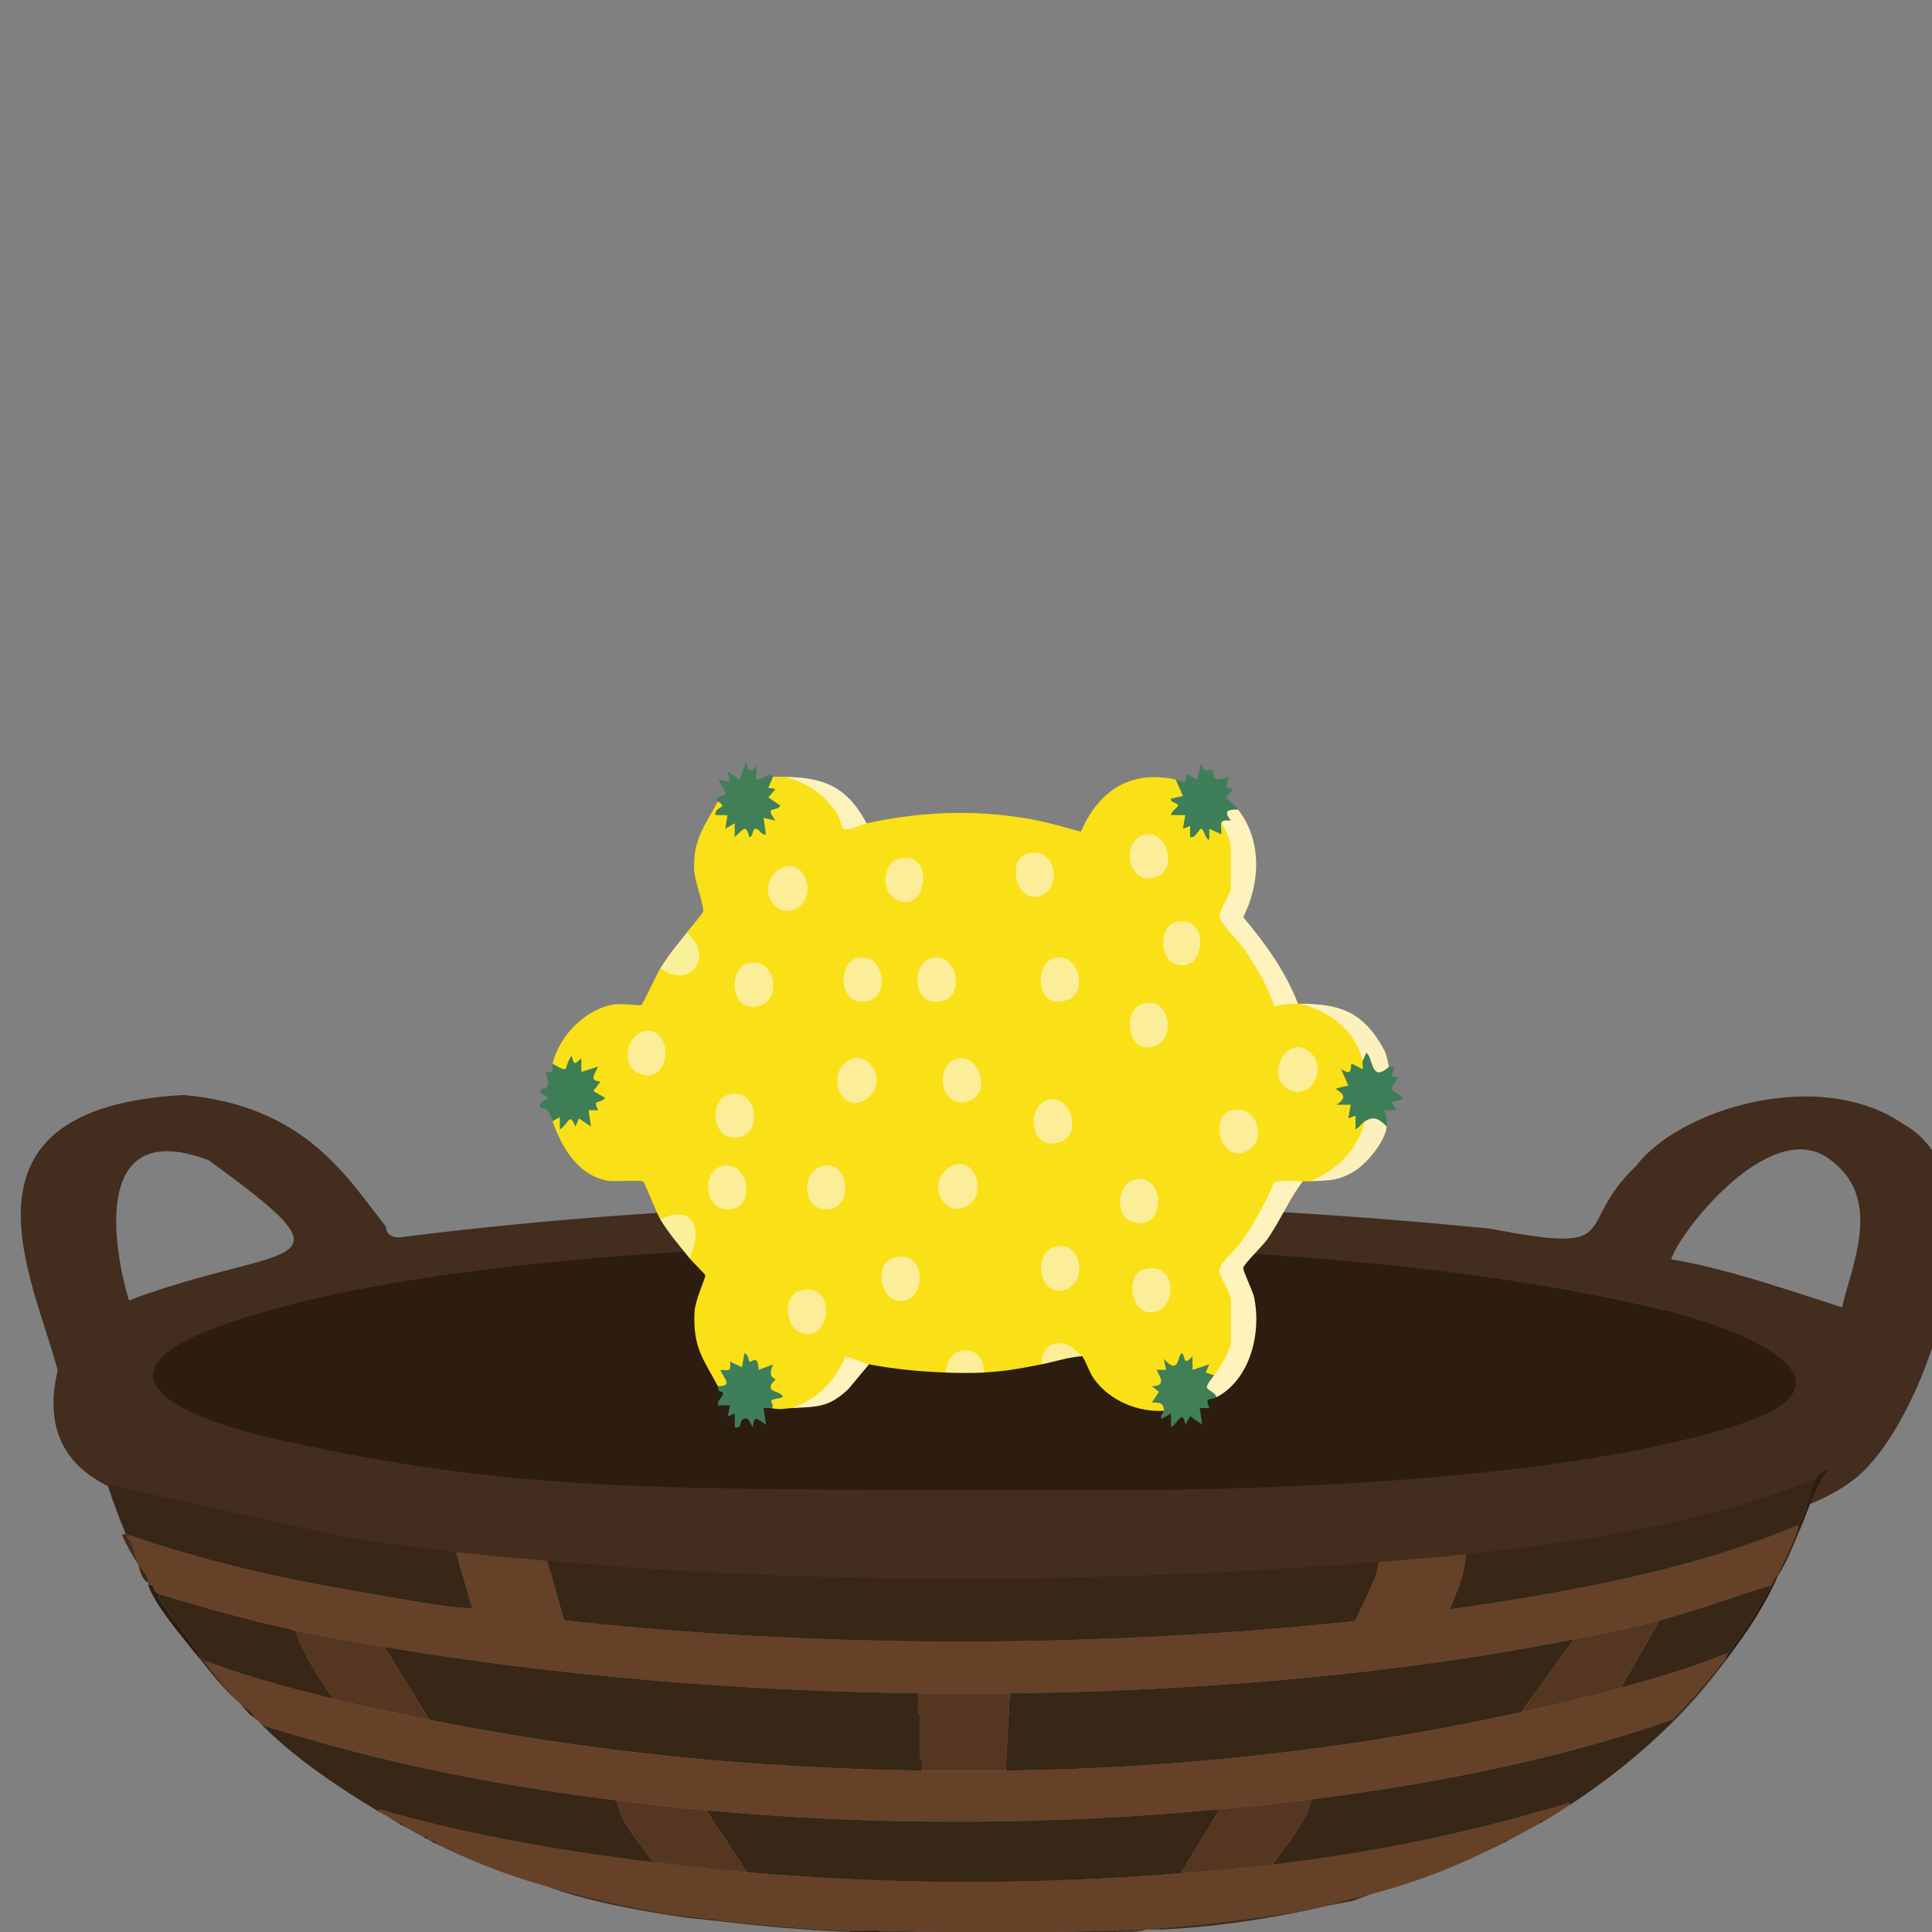 <?xml version="1.0" encoding="UTF-8"?>
<svg id="Ebene_1" xmlns="http://www.w3.org/2000/svg" version="1.1" viewBox="0 0 1024 1024">
  <rect x="0" y="0" width="1024" height="1024" fill="#808080" stroke="none"/>
  <!-- Generator: Adobe Illustrator 29.5.1, SVG Export Plug-In . SVG Version: 2.1.0 Build 141)  -->
  <defs>
    <style>
      .st0 {
        fill: #fced98;
      }

      .st1 {
        fill: #fae016;
      }

      .st2 {
        fill: #fbf09a;
      }

      .st3 {
        fill: #fef2bc;
      }

      .st4 {
        fill: #407f58;
      }

      .st5 {
        fill: #fef2bd;
      }

      .st6 {
        fill: #654128;
      }

      .st7 {
        fill: #3e7f59;
      }

      .st8 {
        fill: #3e7e58;
      }

      .st9 {
        fill: #fcf1bc;
      }

      .st10 {
        fill: #fced99;
      }

      .st11 {
        fill: #422d1e;
      }

      .st12 {
        fill: #382617;
      }

      .st13 {
        fill: #3d7e58;
      }

      .st14 {
        fill: #3e7e57;
      }

      .st15 {
        fill: #2c1d10;
      }

      .st16 {
        fill: #553621;
      }
    </style>
  </defs>
  <g>
    <path class="st11" d="M97.55,580.37c63.94,5.94,85.73,42.71,106.88,69.65.15,2.61,1.62,6.23,7.73,5.75,189.22-23.88,392.03-23.1,577.39-4.58,73.45,13.99,43.32-.61,77.74-33.36,22.69-29.78,96.5-52.87,141.43-22.12,54.05,29.65,14.01,153.74-23.76,186.57-86.92,75.54-687.28,87.2-916.56,9.96-38.29-12.9-44.2-38.88-37.83-65.88-12.03-47.31-61.89-139.12,66.97-145.99h.01ZM968.76,613.73c-31.32-21.62-79.28,40.33-82.99,53.77,29.01,4.49,70.04,18.93,90.52,25.43,5.53-23.69,22.3-58.64-7.53-79.19h0ZM110.51,614.9c-65.82-24.82-48.31,55.03-42.1,74.32,83.16-31.26,125.33-14.07,42.1-74.32ZM495.69,661.3c-92.95-5.55-568.55,29.68-346.62,98.6,93.91,44.7,1027.12,45.81,733.01-65.53-109.17-27.23-267.16-34.2-386.39-33.07h0Z"/>
    <path class="st6" d="M942.2,834.89c-1.72,1.61-2.26,3.51-3.24,5.27-13.78,3.99-26.6,8.89-40.3,12.98-6.19,1.84-12.99,4.16-19.08,5.75-14.12,3.7-30.44,6.98-45.34,9.95-94.08,18.77-199,27.44-299.04,28.68-15.91.2-32.68.2-48.58,0-94.82-1.21-192.16-9.25-282.85-24.58-15.87-2.68-32.07-5.45-47.5-8.78-24.93-5.37-48.91-12.27-72.33-19.31-.17-.25-1.44-.82-1.94-1.56-.96-1.41-.52-3.57-3.46-3.13-.12-.36.08-.79,0-1.17v-.59c.01-3.34-3.44-6.33-5.4-9.36-1.46-3.84-2.3-7.9-3.77-11.71-.48-1.26-2.96-2.71-1.63-3.5h1.08c40.62,13.76,76.47,22.17,122.24,30,13.62,2.33,44.81,8.22,57.51,8.63.7.02,1.77.17,1.63-.31l-8.65-29.55c16.01,1.84,32.43,3.23,48.58,4.68l8.78,31.53c117.4,12.91,239.92,14.44,358.66,5.85,19.87-1.44,39.64-3.32,59.34-5.29l1.61-.88c4.47-10.13,10.62-20.15,12.07-30.62,15.54-1.25,30.93-2.45,46.42-4.1-.12,9.91-4.9,19.62-8.63,29.26,65.25-9.42,130.55-21.54,184.07-44.47,1.2.2.4,1.35.25,1.89-2.04,7.5-7.22,16.81-10.52,24.44h.02Z"/>
    <path class="st6" d="M914.14,879.37c-8.13,10.99-17.83,21.78-28.07,32.19-58.72,20.41-123.22,33.56-191.08,42.14-16.17,2.04-32.22,3.71-48.58,5.27-89.95,8.57-181.92,8.85-272.05.59-15.68-1.44-31.97-3.36-47.5-5.27-56.12-6.9-114.75-18.08-165.2-33.05-5.28-1.57-17.91-4.98-21.89-6.7-1.01-.44-1.71-1.57-2.92-2.38-1.4-.94-1.93-1.24-3.24-2.34,1.81-.18-.22-1.88-.66-2.27-1.79-1.57-4.03-3.18-5.81-4.75-1.52-1.64-3.35-3.52-4.88-5.26-5.22-5.95-10.37-12-14.55-18.15.48.33.79.68,1.44.95,18.7,7.6,46.25,14.82,67.65,20.12,16.94,4.19,33.27,7.64,50.74,11.12,84.83,16.89,170.53,25.64,261.26,26.92,14.45.2,29.8.18,44.26,0,94.58-1.21,186.12-11.79,273.13-31.02,19.02-4.2,34.53-7.72,52.9-12.88,19.81-5.56,39.52-11.28,57.22-18.73-.81,1.12-1.33,2.39-2.16,3.51h-.01Z"/>
    <path class="st6" d="M832.09,956.62c-4.54,2.97-9.2,5.94-14.03,8.78-1.3-.89-2.1.26-2.16,1.17-2.15,1.24-4.31,2.32-6.48,3.51-1.39.76-2.91,1.6-4.32,2.34-1.83.97-3.48,1.95-5.4,2.93-1.67.03-3.8.46-2.16,1.17-22.31,11.14-43.23,20.18-71.25,27.51-7.52,1.97-15.28,3.74-22.67,5.85-27.77,6.06-55.41,9.01-84.77,11.69-1.89.17-4.07-.26-4.83,1.18-2.14.09-4.34-.08-6.48,0-15.04.59-30.26.91-45.34,1.17-32.12.56-64.04.23-96.08-.59-5.34-.13-10.89.22-16.19,0-22.97-.94-47.49-3.15-70.17-5.85-6.46-.77-14.32-1.41-20.51-2.34-23.62-3.54-47.32-9.2-69.09-15.22s-41.05-13.83-59.38-22.82l1.06-.29c-1.14-.78-2.35-1.43-4.3-1.47-.37-.19-.71-.4-1.08-.59.37-1.12-.11-1.36-2.16-1.17-2.26-1.17-4.29-2.32-6.48-3.51l-1.08-.59c-1.08-.59-2.15-1.15-3.24-1.76.12-.81-.79-2.07-2.16-1.17-2.62-1.49-4.53-2.94-6.48-4.1l-3.24-1.76c-.34-.2-.74-.38-1.08-.59l.55-1.18c46.06,13.4,94.32,21.83,145.19,28.1,16.6,2.05,32.82,3.81,49.66,5.27,78.33,6.8,151.57,6.77,229.95.59,16.43-1.3,32.37-2.73,48.58-4.68,58.49-7.05,102.9-16.7,155.16-32.06,1.87-.55,2.74-1.45,2.45.45v.03Z"/>
    <path class="st12" d="M886.07,911.56l1.08.59c-15.83,15.8-33.92,30.64-55.06,44.48.29-1.91-.59-1-2.45-.45-52.27,15.36-96.68,25-155.16,32.06,7.77-11.31,18.1-22.32,20.51-34.53,67.87-8.58,132.36-21.73,191.08-42.14h0Z"/>
    <path class="st12" d="M136.85,912.14c1.21.81,1.9,1.94,2.92,2.38,3.98,1.72,16.61,5.14,21.89,6.7,50.45,14.97,109.08,26.16,165.2,33.05,2.16,11.55,11.6,22.15,19.43,32.77-50.87-6.27-99.13-14.7-145.19-28.1l-.55,1.18c-24.17-14.69-47.09-30.4-63.69-47.99h-.01Z"/>
    <path class="st12" d="M962.72,783.97c-3.46,7.08-4.84,15.31-8.44,22.62-.26.52-.66.77-1.68.82l2.56.55c-4.01,9.19-7.22,18.59-12.95,27.51.08-.18-.08-.4,0-.59,3.3-7.63,8.48-16.94,10.52-24.44.15-.54.94-1.69-.25-1.89-53.52,22.93-118.82,35.06-184.07,44.47,3.73-9.64,8.51-19.35,8.63-29.26,58.55-6.22,116.93-15.38,167.24-33.12,6.13-2.16,11.71-5.08,18.44-6.68h0Z"/>
    <path class="st11" d="M562.2,1023.93v1.17c-31.66.51-64.58.31-96.08-.59v-1.17c32.04.81,63.96,1.14,96.08.59Z"/>
    <path class="st15" d="M942.2,835.47c-6.64,15.43-15.98,29.25-26.99,43.89h-1.08c.83-1.12,1.35-2.39,2.16-3.51,8.45-11.7,15.95-23.63,22.67-35.7.98-1.76,1.52-3.66,3.24-5.27-.08.18.08.4,0,.59h0Z"/>
    <path class="st15" d="M78.55,840.16c2.94-.44,2.5,1.72,3.46,3.13.5.74,1.77,1.31,1.94,1.56.32.48-.06,1.55.46,2.36,6.91,10.65,15.57,20.9,22.21,31.59h-1.08c-8.5-10.66-23.21-27.58-26.99-38.63h0Z"/>
    <path class="st11" d="M449.92,1023.34v.59c-24.54-1.02-46.45-3.01-70.17-5.85v-.59c22.68,2.7,47.2,4.91,70.17,5.85Z"/>
    <path class="st15" d="M825.51,651.65"/>
    <path class="st15" d="M826.59,652.82"/>
    <path class="st15" d="M969.19,779.29c-5.75,4.33-11.2,22.19-14.03,28.68l-2.56-.55c1.02-.05,1.42-.3,1.68-.82,3.6-7.31,4.98-15.54,8.44-22.62.95-1.94,2-4.33,6.48-4.68h0Z"/>
    <path class="st11" d="M704.7,1009.88c-28.87,6.58-59.09,11.57-90.68,12.88.76-1.44,2.95-1.01,4.83-1.18,29.35-2.68,57-5.63,84.77-11.69h1.08,0Z"/>
    <path class="st12" d="M607.54,1022.75c-4.71,1.58-10.61.93-15.7,1.15-1.38.06-2.83.61-3.19.61h-16.19c-2.11,0-6.87.53-10.26.59v-1.17c15.09-.26,30.3-.58,45.34-1.17h0Z"/>
    <path class="st11" d="M66.67,813.24c.39.03.84-.06,1.08,0v.59c-1.32.79,1.15,2.25,1.63,3.5,1.47,3.81,2.31,7.87,3.77,11.71-3.29-5.1-6.3-10.46-8.64-15.8.71.03,1.46-.05,2.16,0h0Z"/>
    <path class="st11" d="M359.24,1015.15v.59c-23.71-3.57-48.71-8.35-69.09-15.8,21.78,6.02,45.47,11.68,69.09,15.22h0Z"/>
    <path class="st11" d="M915.22,879.37c-8.62,11.47-17.14,21.87-28.07,32.77l-1.08-.59c10.24-10.41,19.94-21.19,28.07-32.19h1.08Z"/>
    <path class="st12" d="M379.75,1017.49v.59c-6.97-.83-13.14-1.23-20.51-2.34v-.59c6.19.93,14.05,1.57,20.51,2.34Z"/>
    <path class="st12" d="M78.55,838.4v.59c-4.03-2.72-4.17-6.72-5.4-9.95,1.96,3.03,5.41,6.02,5.4,9.36Z"/>
    <path class="st15" d="M466.11,1023.34v1.17c-5.38-.15-10.82-.36-16.19-.59v-.59c5.3.22,10.86-.13,16.19,0h0Z"/>
    <path class="st11" d="M107.7,879.37c4.19,6.15,9.33,12.21,14.55,18.15,1.53,1.74,3.36,3.61,4.88,5.26-8.64-7.61-14.98-15.7-21.59-24h1.08c.64.06.76.36,1.08.59h0Z"/>
    <path class="st12" d="M726.29,1004.03l-9.29,3.45c-3.95.84-8.43,1.52-12.3,2.4h-1.08c7.39-2.11,15.15-3.89,22.67-5.85h0Z"/>
    <path class="st12" d="M133.61,909.8c-2.8-2.37-4.37-4.74-6.48-7.02,1.78,1.57,4.02,3.17,5.81,4.75.45.39,2.47,2.1.66,2.27h.01Z"/>
    <path class="st12" d="M230.77,977.11c-1.14-.56-2.14-1.2-3.24-1.76,1.95.03,3.16.69,4.3,1.47l-1.06.29h0Z"/>
    <path class="st12" d="M224.29,973.59c2.05-.19,2.53.05,2.16,1.17-.77-.39-1.43-.79-2.16-1.17Z"/>
    <path class="st12" d="M213.49,967.74c-.71-.4-1.46-.77-2.16-1.17,1.37-.9,2.28.36,2.16,1.17Z"/>
    <path class="st12" d="M799.7,975.35c-.74.38-1.41.8-2.16,1.17-1.64-.71.49-1.14,2.16-1.17Z"/>
    <path class="st12" d="M818.05,965.4c-.69.4-1.46.77-2.16,1.17.06-.91.86-2.06,2.16-1.17Z"/>
    <path class="st12" d="M204.86,962.47c-.91-.54-2.07-1.05-3.24-1.76l3.24,1.76Z"/>
    <path class="st12" d="M217.81,970.08c-.36-.2-.72-.39-1.08-.59l1.08.59Z"/>
    <path class="st12" d="M805.1,972.42c1.41-.74,2.93-1.58,4.32-2.34l-4.32,2.34Z"/>
    <path class="st15" d="M486.18,659.23c119.24-1.12,286.77,7.9,395.91,35.14,44.95,11.22,108.91,38.62,38.28,61.07-89.28,28.37-237.17,34.58-339.68,34.36-233.27-.49-301.28,1.98-430.7-26.22-55.7-12.13-104.21-34.91-34.07-60.49,93.36-34.05,259.48-42.82,370.26-43.86h0Z"/>
    <path class="st12" d="M730.61,827.87c-1.45,10.47-7.6,20.49-12.07,30.62l-1.61.88c-19.7,1.97-39.47,3.85-59.34,5.29-118.74,8.6-241.26,7.06-358.66-5.85l-8.78-31.53c143.75,12.97,296.52,12.16,440.46.59h0Z"/>
    <path class="st12" d="M183.03,814.82c19.1,2.94,39.12,5.54,58.53,7.77l8.65,29.55c.13.48-.93.33-1.63.31-12.69-.42-43.89-6.3-57.51-8.63-45.78-7.83-81.63-16.24-122.24-30-.32-.11-.59-.46-1.08-.59-.23-.06-.69.03-1.08,0-3.53-8.75-6.83-17.51-9.72-26.34"/>
    <path class="st12" d="M806.18,907.46c-87.01,19.23-178.55,29.81-273.13,31.02l2.16-40.97c100.04-1.23,204.96-9.9,299.04-28.68l-28.07,38.63h0Z"/>
    <path class="st12" d="M486.63,897.51c.23,3.21-.3,6.47-.04,9.68.06.77,1.12,1.52,1.12,1.73v22.82c0,.19,1,.98,1.12,1.73.26,1.65-.23,3.35-.04,5-90.73-1.28-176.42-10.03-261.26-26.92l-23.75-38.63c90.68,15.33,188.02,23.37,282.85,24.58h0Z"/>
    <path class="st12" d="M156.28,864.15c5.01,12.37,11.79,24.57,20.51,36.29-21.4-5.3-48.95-12.52-67.65-20.12-.66-.27-.97-.62-1.44-.95-.32-.22-.44-.53-1.08-.59-6.64-10.69-15.29-20.94-22.21-31.59-.53-.81-.14-1.88-.46-2.36,23.42,7.04,47.4,13.94,72.33,19.31h0Z"/>
    <path class="st16" d="M535.21,897.51l-2.16,40.97c-14.46.18-29.81.2-44.26,0-.19-1.65.29-3.35.04-5-.12-.75-1.12-1.54-1.12-1.73v-22.82c0-.21-1.06-.97-1.12-1.73-.26-3.21.27-6.47.04-9.68,15.9.2,32.67.2,48.58,0h0Z"/>
    <path class="st12" d="M938.97,840.16c-6.72,12.07-14.22,24-22.67,35.7-17.7,7.45-37.41,13.17-57.22,18.73l20.51-35.7c6.09-1.59,12.89-3.91,19.08-5.75,13.7-4.08,26.52-8.99,40.3-12.98h0Z"/>
    <path class="st16" d="M203.78,872.93l23.75,38.63c-17.47-3.48-33.8-6.93-50.74-11.12-8.72-11.72-15.5-23.92-20.51-36.29,15.44,3.33,31.64,6.1,47.5,8.78h0Z"/>
    <path class="st16" d="M879.59,858.88l-20.51,35.7c-18.37,5.16-33.88,8.67-52.9,12.88l28.07-38.63c14.9-2.97,31.22-6.25,45.34-9.95Z"/>
    <path class="st15" d="M68.83,813.82h-1.08v-.59c.49.12.76.48,1.08.59Z"/>
    <path class="st15" d="M78.55,838.99v-.59.59Z"/>
    <path class="st12" d="M646.4,958.96l-20.51,33.94c-78.38,6.19-151.62,6.21-229.95-.59l-21.59-32.77c90.13,8.27,182.1,7.98,272.05-.59h0Z"/>
    <path class="st16" d="M694.98,953.7c-2.41,12.21-12.74,23.22-20.51,34.53-16.21,1.95-32.15,3.38-48.58,4.68l20.51-33.94c16.36-1.56,32.41-3.22,48.58-5.27h0Z"/>
    <path class="st16" d="M374.35,959.55l21.59,32.77c-16.84-1.46-33.06-3.22-49.66-5.27-7.83-10.62-17.27-21.23-19.43-32.77,15.53,1.91,31.82,3.83,47.5,5.27Z"/>
  </g>
  <g>
    <path class="st1" d="M416.12,411.74c14.38,1.16,27.61,8.93,32.49,24.94,4.82-2.27,8.4-2.38,10.7-.31,28.78-6.2,56.3-7.4,85.38-2.48,9.47,1.61,18.88,4.39,28.17,6.93,10.24-23.3,27.76-32.59,50.32-27.63,3.43,1.92,6.06,3.84,5.53,8.87-2.8,4.22-4.17,6.93.75,8.32.91,4.59,2.26,9.57,6.65,6.41,3.58.95,8.12,1.47,11.19-.44,4.2-2.19,9.47,10.04,5.08,12.31,4.2,1.35,3.91,19.41,0,21.72l2.14,2.34c-2.19,4.41-4.04,8.88-5.56,13.4,12.5,12.86,21.67,27.89,27.54,45.09,2.69-2.64,9.38-3.35,11.44.74h1.27c11.31,1.32,20.88,4.39,28.45,14.67,3.43,4.67,6.87,9.64,4.57,15.74,5.62,2.53.98,8.48-3.89,5.53-2.43,1.68-3.09,4.24-2.01,7.68-3.25,3.4-3.8,6.51.75,8.33.81,4.54,2.5,8.08,6.42,10.32,3.49,6.5-4.52,16.75-9,21.52-6.18,6.56-11.88,9.06-20.22,10.35-1.27.07-2.54-.05-3.81,0-3.83,2.76-8.36,3.65-13.58,2.67-7.29,16.96-16.71,31.95-28.24,45l5.72,12.42-2.01,2.93c4.22,1.39,3.89,19.48,0,21.72,4.62,3.91-3.86,18.84-8.9,18.1-3.07,2.98-4.47,2.23-7.07-1.31-3.44,1.65-6.47,1.05-6.9-3.7-9.92,1.25-12.64,4.63-13.81,16.37,3.91,3.46,4.29,5.94,1.11,7.46-13.27.76-28.15-4.9-36.81-16.7-2.79-3.81-4.25-9.26-6.38-12.27-6.17-3.31-11.78-4.15-16.82-2.52-1.21,3.32-2.8,5.61-4.77,6.86-10.27,2.12-20.06,3.81-30.49,4.34l-2.6-1.39c-1.42-10.58-13.31-9.86-15.04.2l-2.68,1.18c-13.77-.46-27.02-1.77-40.65-4.34-3.08,1.95-6.84,1.68-11.3-.83-5.91,13.69-15.8,22.74-29.36,24.01-5.38.34-5.92,1.05-11.43,0l-.96-1.7c-.25-4.49-.81-10.13-1.68-16.91l-3.02.59c-3.89-4.75-6.69-5.42-8.42-1.99-5.48-.16-8.86-.25-7.07,7.35-1.52,4.33-4.15,4.25-6.8,1.1-7.71-14.33-13.28-20.43-12.42-39.39.26-5.75,5.86-18.28,5.78-19.3-.05-.68-6.88-7.25-8.6-9.4l-1.32-3.02c5.2-12.07.56-21.06-11.24-15.44l-2.69-1.81c-2.12-3.57-8.25-19.45-9.1-20.05-1.63-1.16-14.99.23-19.19-.59-15.2-2.93-23.81-16.9-28.88-31.51-1-5.37,3.08-5.08,6.75-2.51,3.03-1.24,6.74-.94,9.92-.49l.7-3.69c3.76-2.78,5.94-4.67,2.44-8.61,1.02-6.85.59-9.51-5.33-8.89-1.98-4.32-3.4-6.35-6.09-1.62-3.63,2.03-8.78.26-8.39-4.6,3.9-15.89,18.36-29.29,32.72-31.49,3.66-.56,13.73.8,14.36.38.86-.57,8.15-16.41,10.09-19.6l2.59-1.54c10.64,7.37,21.62-3.24,11-13.95l.39-3.34c1.6-2.06,8.46-10.06,8.71-11.15.57-2.59-4.49-16.33-4.77-21.64-.88-16.56,5.87-24.19,12.59-36.72,2.08-2.85,3.7-1.73,4.32,1.89-.59.97,2.44,6.63,3.12,7.4,3.49,3.92,15.05,5.97,15.23-1.69,2.23-.95,3.78-2.94,4.65-5.97-3.15-3.09-4.21-14.79,1.89-14.67,2.11-.07,4.25-.05,6.36,0v-.03Z"/>
    <path class="st5" d="M690.51,626.12c-7.25,9.41-12.04,21.18-19.09,31.09-2.13,3-12.14,12.82-12.46,14.74-.29,1.69,5.05,12.01,5.84,16.07,3.93,20.01-2.97,43.65-20.02,52.53-9.26.44-10.07-11.44-1.27-11.59,2.75-4.02,8.9-12.97,8.9-18.1v-21.72c0-3.38-5.59-12.23-6.17-14.83-.9-4.04,8.05-11.29,10.63-14.84,7.33-10.04,13.32-20.93,18.39-32.63,2.4-1.68,11.59-.56,15.26-.71h-.01Z"/>
    <path class="st5" d="M656.21,429.13c12.75,16.18,11.83,38.95,2.73,57,11.46,13.63,22.27,28.42,29.03,45.84-4.47.03-8.22.39-12.59,1.36-3.49-10.58-9.43-20.62-15.39-29.57-2.68-4.02-12-13.56-13.38-16.72-1.48-3.4,5.78-13.03,5.78-16.62v-21.72c0-2.06-3.15-10.5-5.08-12.31-.75-7.64,2.89-12.3,8.9-7.25h0Z"/>
    <path class="st8" d="M623.18,413.2c4.71,1.04,4.66,3.8,5.73-2.91l5.69,2.91,1.91-8.68c1.71,6.4,4.9,2.75,5.78,3.49,2.68,2.22-2.11,7.6,8.82,3.76l-1.28,5.77,3.81.72-3.79,4.36c2.16,2.41,4.25,3.88,6.33,6.52-5.43-.3-7.9.76-3.81,5.77-1.72.16-4.4-.82-5.08,1.46-.4,1.33.29,4.09,0,5.79l-6.34-2.89-.02,5.77c-2.04.03-2.7-5.76-4.44-5.76-.9,0-3.12,5.45-5.71,4.32v-5.79l-3.8,1.44,1.26-7.23-7.61-.03c.01-1.76,3.81-4.32,3.79-5.05-.06-1.61-4.22-1.33-3.78-3.6l6.34-1.47-3.81-8.68h.01Z"/>
    <path class="st14" d="M292.9,563.83c9.97,5.56,5.16,2.52,10.13-4.34,1.23,5.73,1.69,4.29,5.1,1.44l.02,7.23,8.88-2.87c-2.03,4.62-5.01,7.37,1.27,7.94l-3.8,5.05,6.32,3.64c-3.33,3.76-6.84-.01-3.79,6.51h-5.08l1.27,8.69-6.33-4.34-1.91,4.34c-3.31-8.14-3.39-1.43-8.26,1.46v-6.51l-3.83,2.17c-3.28-9.45-4.52-5.35-6.36-7.26-2.39-2.51,3.79-3.94,3.79-5.05,0-1.62-4.75-1.24-3.8-4.33.45-1.44,6.64,1.5,2.54-9.42,5.69.84,3.08-1.36,3.81-4.36v.03Z"/>
    <path class="st4" d="M616.84,747.78c.35-4.56-3.15-4.52-6.36-4.36l3.81-5.75-3.81-2.91c6.84-.25,5.33-3.53,2.54-8.69l5.07-.03-1.26-5.79c8.54,9.56,7.34-2.98,9.52-2.87,2.01.11.26,7.74,5.71,1.42l.02,7.23,8.88-2.87-1.92,4.33,4.46,1.44c-1.03,1.51-4.12,5.08-3.81,6.48s4.6,2.72,5.08,5.11c-3.95,2.06-6.22-.61-3.81,5.79h-5.08l1.27,8.7-6.33-4.36-2.53,4.34c-1.64-8.25-3.63-.89-7.64,1.46l-.02-7.25-5.06,2.9c-.67-1.95,1.2-3.54,1.26-4.34h0Z"/>
    <path class="st4" d="M380.55,424.77c.04-.07-1.26-.93-.75-1.47,3.2-3.53,8.1,1.36.75-10.09l6.34,1.43-1.26-5.79,6.33,4.34,3.2-8.68c.98-.46.92,7.5,5.69,1.44l.02,7.23c2.6.29,4.79-2.32,7.2-2.52.96-.08,1.56,1.08,1.68,1.08l-2.55,5.79,3.81.72-3.78,4.36,6.32,4.34c-1.55,3.7-8.91-.45-2.53,7.95l-6.34-1.43,1.26,8.68c-2.43.9-3.8-3.43-5.69-2.9-1.67.46-1.11,4.75-3.18,4.36-1.66-8.08-4.06-2.7-7.64,0l-.02-7.25-5.06,2.9,1.26-7.23h-6.34c-.85-4.92,7.35-3.46,1.26-7.25v-.03Z"/>
    <path class="st7" d="M380.55,734.74c8.21-.18,3.13-3.92,1.27-8.68,4.35.27,5.82,1.12,5.1-4.37l6.33,2.91,1.3-7.25c1.98-.07,2.08,3.83,2.68,4.28,1.3.98,4.2-4.85,4.95,4.41l7.6-2.89c-3.46,7.27,1.45,7.49,1.27,7.95-.37,1.01-2.93,2.26-2.55,4.32.49,2.63,6.16,2.37,6.36,5.09-1.67.71-4.25.79-5.67,1.47-1.52.74,2.13,3.9-.67,4.34-1.17-.22-2.59.1-3.81,0l1.26,8.69c-4.52-2.47-6.19-5.9-6.97,1.44-1.78-2.17-1.68-5.87-5.07-4.32-1.97.9-.82,5.61-4.45,4.32v-7.23l-3.81,1.44,1.26-5.77-6.34-.03c-.6-3.02,2.53-3.73,2.58-6.5.01-1.05-1.87-.6-2.16-1.18-.61-1.21-.34-2.29-.42-2.45h-.01Z"/>
    <path class="st13" d="M722.27,562.38c-.52-12.58,6.34-4.6,8.4,3.08,2.39-1.54,4.25-1.61,5.57-.19.59.69,4.39-2.04,1.25,5.05l3.84.76c-7.44,9.42-2.21,4.97,2.53,11.56l-6.34,1.48,2.54,4.32-6.36.03c1.23,2.83,1.56,5.53,1.27,8.68-3.4.41-8.41-1.35-11.43-2.9-2.02,1.18-3.1,3.39-5.07,4.34l-.02-7.25-3.79,1.44,1.26-7.23-7.61-.03c8.69-5.38-1.06-7.48,0-8.66l6.34-1.48-3.8-8.68c7.19,4.68,4.24-2.81,5.72-2.91l5.69,2.91c.22-1.32-.3-3.3,0-4.34h.01Z"/>
    <path class="st9" d="M736.24,565.28c-9.92,9.29-8.32-5.24-12.07-7.23-.56,1.04-1.62,3.36-1.89,4.34-4.29-17.62-18.5-26.3-33.03-30.41,20.64.11,33.53,3.96,44.69,25.1,1.03,1.97,2.04,7.9,2.32,8.23v-.03Z"/>
    <path class="st9" d="M734.97,597.15c-.71,7.75-10.31,19.11-16.1,22.92-9.26,6.09-14.49,5.49-24.55,6.05,13.43-5.52,24.9-15.83,29.22-31.87,5.02-2.96,7.66-1.02,11.43,2.9Z"/>
    <path class="st3" d="M459.32,436.36c-2.92.63-9.94,4.56-12.52,2.68-.34-.25-2.09-6.41-3.44-8.39-7.08-10.36-16.15-15.89-27.23-18.92,19.63.45,32.41,4.37,43.19,24.62h0Z"/>
    <path class="st5" d="M460.58,723.15l-10.83,12.99c-10.72,10.19-16.96,9.36-29.82,10.17,12.47-4.64,22.18-13.2,27.89-26.87,1.41-.97,10.54,3.27,12.77,3.69h-.01Z"/>
    <path class="st2" d="M350.06,513.14c4.56-7.49,8.96-12.37,13.97-18.84,15.33,12.88.82,30.59-13.97,18.84Z"/>
    <path class="st2" d="M365.31,666.68c-5.07-6.28-11.09-13.25-15.24-20.28,15.91-8.62,23.43,4.17,15.24,20.28Z"/>
    <path class="st0" d="M521.56,727.5c-6.55.33-13.74.22-20.32,0,.92-15.77,20.3-15.93,20.32,0Z"/>
    <path class="st0" d="M552.04,723.15c-.07-10.46,7.64-13.71,15.4-9.53.46.25,5.96,4.85,6.19,5.19-7.33.48-14.42,2.86-21.59,4.34h0Z"/>
    <path class="st0" d="M396.74,510.49c14.18-3.23,17.57,18.33,6.75,22.27-16.17,5.88-18.59-19.57-6.75-22.27Z"/>
    <path class="st0" d="M386.56,580.05c14.89-3.7,17.47,19.69,5.77,22.61-14.89,3.7-17.47-19.69-5.77-22.61Z"/>
    <path class="st0" d="M602.57,624.92c15.38-2.29,15.85,29.54-3.59,22.27-7.76-2.9-7.6-20.61,3.59-22.27Z"/>
    <path class="st0" d="M555.52,582.91c12.29-2.91,18.01,18.21,6.75,22.27-16.88,6.09-18.64-19.45-6.75-22.27Z"/>
    <path class="st10" d="M695.19,558.5c8.31,8.68-1.16,25.99-13,18.44-12.19-7.78,1.26-30.71,13-18.44Z"/>
    <path class="st0" d="M606.31,672.78c17.59-4.73,17.84,20.16,5.78,22.63-12.95,2.66-16.27-19.8-5.78-22.63Z"/>
    <path class="st0" d="M500.32,637.3c-10.8-12.34,9.11-29.36,16.22-14.87,6.62,13.48-8.24,24-16.22,14.87Z"/>
    <path class="st0" d="M410.12,479.41c-10.8-12.34,9.11-29.36,16.22-14.87,6.62,13.48-8.24,24-16.22,14.87Z"/>
    <path class="st0" d="M494.51,507.62c13.08-2.22,15.83,18.89,6.8,22.25-17.98,6.71-19.31-20.14-6.8-22.25Z"/>
    <path class="st0" d="M461.5,564.23c11.14,12.71-9.2,29.1-16.21,14.87-6.28-12.73,7.91-24.35,16.21-14.87Z"/>
    <path class="st0" d="M472.91,666.98c19.3-6.51,18.14,24.01,3.88,22.61-11.08-1.1-12.98-19.53-3.88-22.61Z"/>
    <path class="st0" d="M423.37,684.35c20.04-6.81,18.02,27.44,1.62,22.29-8.88-2.79-10.11-19.41-1.62-22.29Z"/>
    <path class="st10" d="M558.02,661.17c15.41-5.33,19.2,19.45,5.79,22.62-13.41,3.17-15.91-19.13-5.79-22.62Z"/>
    <path class="st0" d="M605.02,532.27c15.41-5.33,19.2,19.45,5.79,22.62-13.41,3.17-15.91-19.13-5.79-22.62Z"/>
    <path class="st0" d="M507.24,561.18c12.27-2.91,18.02,18.21,6.75,22.27-15.81,5.71-19.21-19.3-6.75-22.27Z"/>
    <path class="st0" d="M606.33,442.41c12.27-2.91,18.02,18.21,6.75,22.27-15.81,5.71-19.21-19.3-6.75-22.27Z"/>
    <path class="st0" d="M455.12,507.62c13.53-2.3,15.75,18.92,6.8,22.25-17.71,6.62-19.04-20.18-6.8-22.25Z"/>
    <path class="st0" d="M559.29,507.62c13.01-2.23,17.13,18.36,6.82,22.27-17.97,6.8-17.96-20.35-6.82-22.27Z"/>
    <path class="st0" d="M340.84,546.71c17.26-4.09,15.17,30.83-3.15,21.83-8.46-4.15-5.45-19.79,3.15-21.83Z"/>
    <path class="st10" d="M384.03,617.73c12.34-1.35,15.66,19.2,5.79,22.57-16.52,5.62-19.56-21.06-5.79-22.57Z"/>
    <path class="st0" d="M437.39,617.73c12.7-1.4,14.19,20.43,3.49,22.84-16.41,3.7-17.28-21.3-3.49-22.84Z"/>
    <path class="st10" d="M544.05,452.61c16.02-5.46,20,19.95,5.77,22.62-11.51,2.15-16.09-19.11-5.77-22.62h0Z"/>
    <path class="st0" d="M652.03,588.76c12.93-4.4,19.38,13.17,11.03,19.79-14.52,11.49-23.26-15.63-11.03-19.79Z"/>
    <path class="st10" d="M475.44,455.5c21.18-7.19,16.12,32.48-1.81,20.28-6.82-4.64-5.12-17.92,1.81-20.28Z"/>
    <path class="st10" d="M622.83,488.83c19.85-5.13,15.84,29.39-.59,21.76-7.99-3.7-7.5-19.68.59-21.76Z"/>
  </g>
</svg>